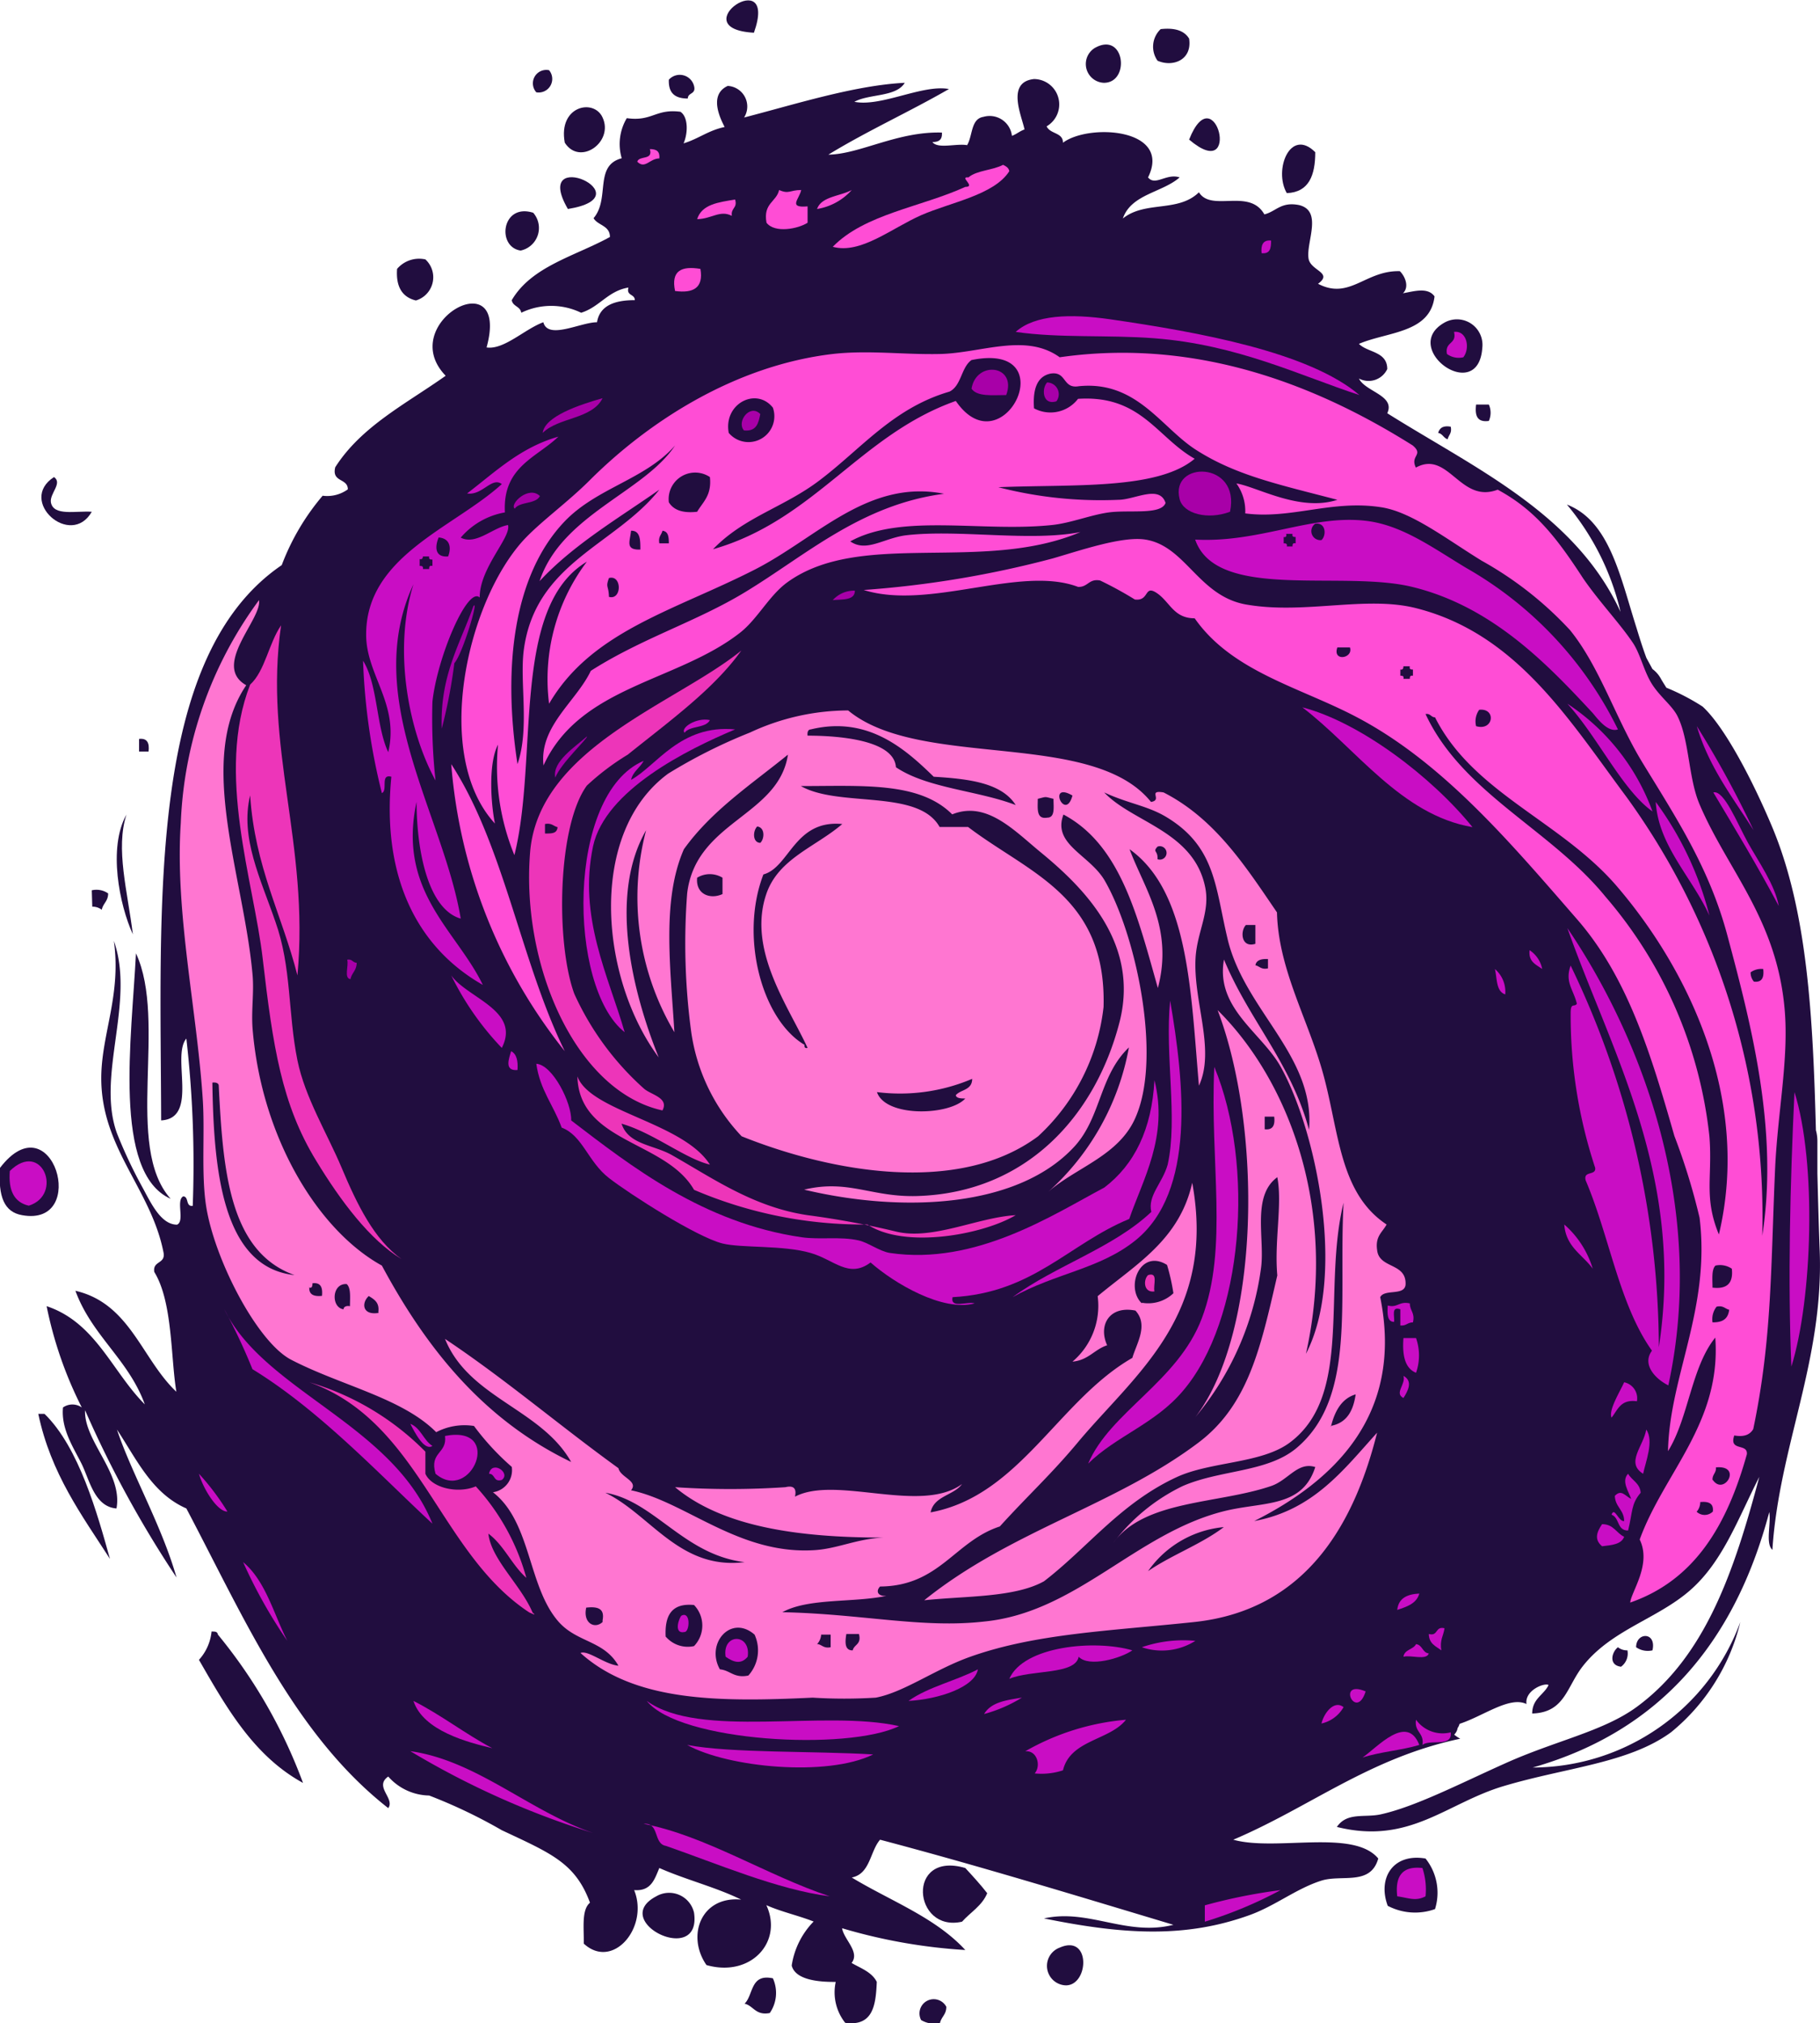<svg xmlns="http://www.w3.org/2000/svg" viewBox="0 0 111.24 123.61"><defs><style>.cls-1{fill:#210d3f;}.cls-1,.cls-2,.cls-3,.cls-4,.cls-5,.cls-6{fill-rule:evenodd;}.cls-2{fill:#ff4dd5;}.cls-3{fill:#c90dc4;}.cls-4{fill:#a800a8;}.cls-5{fill:#ed35b9;}.cls-6{fill:#ff76d1;}</style></defs><g id="Layer_2" data-name="Layer 2"><g id="Layer_1-2" data-name="Layer 1"><path class="cls-1" d="M111.22,76.37c-.06-1.57-.1-3.13-.14-4.68,0-.65,0-1.3,0-2a2.45,2.45,0,0,0-.09-.63c-.18-6.89-.51-13.4-2.69-18.57-1.16-2.76-2.88-6.08-4.24-7.32a13.55,13.55,0,0,0-2.21-1.15c-.11-.18-.23-.36-.33-.54a1.81,1.81,0,0,0-.52-.6l-.37-.68c-.24-.64-.45-1.33-.61-1.85-1-3.15-1.65-6.52-4.25-7.52a15.79,15.79,0,0,1,3.28,6.56c-2.76-6-8.86-8.75-14.26-12.14.51-1.09-1.34-1.31-1.73-2.12a1.26,1.26,0,0,0,1.73-.58c0-1.09-1.21-1-1.73-1.54,1.76-.75,4.36-.65,4.62-2.9-.41-.57-1.22-.32-1.93-.19.42-.41.1-1.07-.19-1.35-2.11-.06-3.06,1.78-5,.77.94-.69-.46-.79-.58-1.54-.16-1,.89-2.91-.58-3.27-1.11-.22-1.4.39-2.12.57-.92-1.63-3.24-.12-4-1.35C72,13,70,12.25,68.63,13.35c.51-1.49,2.41-1.58,3.47-2.51-.8-.27-1.49.55-1.93,0,1.48-3-3.61-3.31-5.2-2.12,0-.64-.77-.51-1-1a1.55,1.55,0,0,0-.77-2.89c-1.71.18-.76,2.23-.58,3.08-.29.1-.49.29-.77.39a1.37,1.37,0,0,0-1.74-1.16c-.78.12-.65,1.15-1,1.73-.65-.12-1.79.25-2.12-.19.42,0,.61-.16.58-.58-2.72-.08-5,1.32-6.94,1.35C53,8,55.61,6.82,58,5.44c-1.61-.3-4.14,1.11-5.78.78.92-.5,2.55-.28,3.08-1.16-3.07.15-6.75,1.33-9.82,2.12a1.26,1.26,0,0,0-1-1.93c-1.23.56-.38,2.13-.19,2.51-1,.21-1.59.72-2.51,1,.26-.58.31-1.59-.19-1.93-1.52-.2-1.73.61-3.28.39A3.09,3.09,0,0,0,38,9.67v0c-1.71.45-.7,2.47-1.72,3.66.25.45,1,.44,1,1.15-2.12,1.17-4.78,1.78-6,3.86.06.39.52.37.58.77a4.2,4.2,0,0,1,3.66,0c1.13-.35,1.63-1.33,2.89-1.54-.14.52.39.38.39.77-1.18,0-2.14.3-2.31,1.35-1,0-3,1.09-3.28,0-1.13.41-2.41,1.7-3.47,1.54,1.48-5.4-5.62-1.5-2.5,1.73-2.41,1.71-5.15,3.08-6.75,5.59-.23.94.77.65.77,1.35a2.15,2.15,0,0,1-1.54.39,14.35,14.35,0,0,0-2.5,4.24C9,40.13,9.81,55.21,9.85,68.46c2.32-.13.61-3.9,1.54-5a67.29,67.29,0,0,1,.39,10.22c-.45.06-.22-.56-.58-.58-.46.24.11,1.52-.38,1.73-1,0-1.61-1.36-2.13-2.31a29.14,29.14,0,0,1-1.54-3.27c-1.28-3.53,1.13-8-.19-11.76.46,3.27-.74,5.66-.77,8.29C6.14,70.14,9.25,72.65,10,76.56c.11.68-.68.47-.57,1.16,1.13,1.83,1,5.24,1.35,7.32-2.12-2-2.83-5.4-6.17-6.17,1,2.74,3.25,4.2,4.24,6.94-2-2-3-5-6-6A24.19,24.19,0,0,0,5,86a1,1,0,0,0-1.15,0c-.13,1.34.68,2.51,1.15,3.47s.78,2.6,2.12,2.7c.4-2.15-2-4.12-1.92-6a66.77,66.77,0,0,0,5.59,10.22C9.89,93.22,8,89.94,7.15,87.35c1.2,1.82,2.14,3.9,4.24,4.82C14.92,98.86,18,106,23.73,110.48c.43-.59-.89-1.31,0-1.93a3.4,3.4,0,0,0,2.5,1.16,31.58,31.58,0,0,1,4.44,2.12c3,1.41,4.5,2,5.39,4.43-.53.44-.36,1.57-.38,2.5,1.78,1.64,4-1,3.08-3.27,1.05.08,1.25-.68,1.54-1.35,1.6.71,3.45,1.17,5,1.93-2.45-.23-3.36,2.21-2.12,4,2.7.77,4.7-1.41,3.66-3.66.89.4,1.95.63,2.89,1a4.88,4.88,0,0,0-1.34,2.69c.25,1,2.06,1,2.69,1a3,3,0,0,0,.58,2.5c1.71.23,1.87-1.09,1.93-2.5-.3-.61-1-.84-1.54-1.16.53-.67-.48-1.44-.58-2.12A33.47,33.47,0,0,0,59,119.15c-1.84-2-4.58-3-6.94-4.43,1.13-.22,1.11-1.59,1.73-2.31,6.09,1.61,12,3.42,17.93,5.2-2.88.72-5.18-1-7.91-.39,4.91,1,8.65,1.2,12.53-.19,1.58-.56,2.9-1.64,4.43-2.12,1.24-.39,3,.33,3.47-1.35-1.51-1.83-6.26-.42-8.86-1.15,4.71-2,8.32-5,13.87-6.17a2.4,2.4,0,0,1-.37-.25.71.71,0,0,0,.21-.4.88.88,0,0,0,.12-.26c1.45-.47,3.06-1.71,4.09-1.21-.12-.84,1.11-1.32,1.35-1.16-.29.61-1,.83-1,1.74,2-.06,2.1-1.63,3.09-2.89,1.74-2.22,4.54-2.88,6.55-4.63s2.94-4.39,4.24-6.94c-1.55,5.83-3.31,11-7.51,14.07-2.06,1.5-5,2.06-8.1,3.47-2.7,1.21-5.41,2.61-7.52,3.08-1,.22-2.06-.15-2.69.77,4.45,1.11,6.7-1.46,10.21-2.5,3.83-1.14,7.62-1.39,10.21-3.28a12.43,12.43,0,0,0,4.24-6.74A13.56,13.56,0,0,1,93.68,108c7.8-2.22,12.36-7.68,14.46-15.61.12.71-.25,1.92.19,2.31C108.74,88.36,111.49,83.12,111.22,76.37Z"/><path class="cls-1" d="M88.29,19.71c-2.77,1.56,2.07,5.07,2.31,1.54A1.56,1.56,0,0,0,88.29,19.71Z"/><path class="cls-1" d="M0,71.36c-.12,1.77.26,2.7,1.35,2.89C5.49,75,3.2,67.18,0,71.36Z"/><path class="cls-1" d="M87.13,113.56c-2-.34-2.94,1.21-2.31,2.89a3.6,3.6,0,0,0,2.89.2A3.35,3.35,0,0,0,87.13,113.56Z"/><path class="cls-1" d="M46.08,2c-4.46-.25,1.54-4.32,0,0Z"/><path class="cls-1" d="M70.94,1.78c.88-.1,1.45.1,1.74.58.2,1.31-1,1.76-1.93,1.35A1.48,1.48,0,0,1,70.94,1.78Z"/><path class="cls-1" d="M66.9,2.94c1.85-1.07,2.2,2.12.57,2.12A1.15,1.15,0,0,1,66.9,2.94Z"/><path class="cls-1" d="M33.56,4.29a.83.83,0,0,1-.78,1.35A.82.82,0,0,1,33.56,4.29Z"/><path class="cls-1" d="M42.42,5.25c.14.53-.38.39-.38.77-.81,0-1.19-.35-1.16-1.15A.9.9,0,0,1,42.42,5.25Z"/><path class="cls-1" d="M34.52,8.72C34.1,6.47,36.3,6,36.83,7.18,37.53,8.68,35.44,10.16,34.52,8.72Z"/><path class="cls-1" d="M72.68,8.53c1.58-4,3.28,2.79,0,0Z"/><path class="cls-1" d="M80.39,9.3c0,1.4-.38,2.45-1.74,2.5C77.83,10.39,78.86,7.77,80.39,9.3Z"/><path class="cls-2" d="M39.72,9.11c.42,0,.62.15.58.57-.59,0-.87.68-1.35.2C39.07,9.48,39.93,9.82,39.72,9.11Z"/><path class="cls-2" d="M61.31,10.07c.17.09.34.17.38.39-.93,1.46-3.59,1.9-5.39,2.69s-3.7,2.4-5.4,1.93c1.94-2,5.41-2.43,8.1-3.66.68,0-.41-.64.19-.58C59.71,10.4,60.68,10.41,61.31,10.07Z"/><path class="cls-1" d="M34.71,12.77c-2.3-3.95,4.83-.78,0,0Z"/><path class="cls-2" d="M47.62,11.61c.61.27.65,0,1.35,0-.11.55-.83,1.11.39,1v1c-.57.37-2,.66-2.51,0C46.63,12.41,47.46,12.34,47.62,11.61Z"/><path class="cls-2" d="M52.06,11.61a3.62,3.62,0,0,1-2.12,1.16C50.21,12,51.33,12,52.06,11.61Z"/><path class="cls-2" d="M44.93,12.19c.16.54-.27.5-.2,1-.72-.38-1.24.19-2.12.2C42.9,12.47,43.94,12.36,44.93,12.19Z"/><path class="cls-1" d="M32.59,13a1.41,1.41,0,0,1-.77,2.31C30.34,15.09,30.66,12.39,32.59,13Z"/><path class="cls-3" d="M77.69,14.7c0,.5-.07.82-.58.77C77.06,15,77.18,14.64,77.69,14.7Z"/><path class="cls-1" d="M26,15.85a1.48,1.48,0,0,1-.58,2.51c-.83-.2-1.23-.83-1.15-1.93A1.77,1.77,0,0,1,26,15.85Z"/><path class="cls-2" d="M42.81,16.43c.2,1.16-.43,1.5-1.55,1.35C41,16.53,41.66,16.24,42.81,16.43Z"/><path class="cls-3" d="M83.09,24.14c-3.62-1.18-7.44-3.08-12.53-3.47-2.83-.22-5.81,0-8.48-.39,1.17-1.05,3.34-1.12,5.78-.77C73.3,20.3,80,21.51,83.09,24.14Z"/><path class="cls-3" d="M88.87,20.28c.79-.1,1,1,.57,1.55a1.22,1.22,0,0,1-1-.2C88.29,20.86,89.06,21.05,88.87,20.28Z"/><path class="cls-4" d="M61.5,24.14c-.84,0-1.78.11-2.12-.39C59.67,22,62.18,22.31,61.5,24.14Z"/><path class="cls-4" d="M64,23.37a.72.72,0,0,1,.57,1.15C63.72,24.79,63.65,23.75,64,23.37Z"/><path class="cls-1" d="M90.22,24.72H91a1.23,1.23,0,0,1,0,1C90.27,25.82,90.14,25.38,90.22,24.72Z"/><path class="cls-4" d="M46.47,25.3c-.11.53-.21,1.08-1,1C45,25.76,45.84,24.65,46.47,25.3Z"/><path class="cls-1" d="M88.67,26.07c.09.4-.13.51-.19.77-.25-.07-.3-.34-.58-.39C88,26.11,88.24,26,88.67,26.07Z"/><path class="cls-4" d="M75.18,31.27c-1.35.51-2.85.13-3.08-.77C71.49,28.13,75.84,28.15,75.18,31.27Z"/><path class="cls-1" d="M3.3,29.15c.54.37-.27,1-.19,1.54.15.87,1.55.51,2.5.58C4.32,33.52,1.05,30.6,3.3,29.15Z"/><path class="cls-4" d="M52.25,36.09c0,.61-.76.52-1.35.58A1.75,1.75,0,0,1,52.25,36.09Z"/><path class="cls-5" d="M17.18,38.21c-1.08,7.46,1.74,13.35,1,21.39-.94-3.69-2.61-6.65-2.89-11-.63,2.57.65,5.12,1.54,7.71,1,2.8.76,5.57,1.35,8.48.46,2.27,1.83,4.49,2.7,6.56.95,2.26,2,4.41,3.66,5.58-1.94-1.17-3.72-3.55-5.21-6-2.12-3.46-2.65-7-3.27-12.33-.55-4.77-2.89-11.34-.77-16.77C16.2,41,16.42,39.32,17.18,38.21Z"/><path class="cls-1" d="M8.5,45.15c.51-.06.64.26.58.77H8.5Z"/><path class="cls-2" d="M27.58,46.69c3.22,4.94,4.25,12.06,6.94,17.54A32.12,32.12,0,0,1,27.58,46.69Z"/><path class="cls-3" d="M101.2,49a20,20,0,0,1,3.28,6.94C103.4,53.58,101.37,51.69,101.2,49Z"/><path class="cls-1" d="M7.73,49.77c-.68,2.09.07,4.7.39,7.32C7.3,55.3,6.59,51.79,7.73,49.77Z"/><path class="cls-1" d="M5.61,54.4a1.25,1.25,0,0,1,1,.19c0,.48-.31.6-.39,1a.91.91,0,0,0-.58-.19Z"/><path class="cls-3" d="M95.8,56.71c4.47,6.59,8.55,17,6.17,27.94-.82-.41-1.62-1.29-1-2.12-2-2.8-2.6-7-4.05-10.4-.17-.62.64-.27.58-.77A29.66,29.66,0,0,1,96,61.91c0-.69.22-.34.38-.58C96.17,60.46,95.63,60,96,59a54,54,0,0,1,5.39,23.32C103,71.87,98.46,64.24,95.8,56.71Z"/><path class="cls-3" d="M93.49,58.06a1.77,1.77,0,0,1,.77,1.15C93.9,58.94,93.41,58.78,93.49,58.06Z"/><path class="cls-4" d="M21.22,58.64c.31-.06.33.18.58.19,0,.48-.3.6-.38,1C21,59.77,21.33,59,21.22,58.64Z"/><path class="cls-3" d="M91.37,59.21A1.82,1.82,0,0,1,92,60.76C91.43,60.57,91.51,59.78,91.37,59.21Z"/><path class="cls-3" d="M27.58,59.6c1,1.4,4.26,2.14,3.09,4.43A17.56,17.56,0,0,1,27.58,59.6Z"/><path class="cls-3" d="M71.52,61.14c.86,5,1.58,11.67-2.12,14.65-2.19,1.76-4.89,2-7.51,3.47,2.63-1.93,6.14-3,8.48-5.21-.24-1,.68-1.75,1-2.89C72,68.32,71.19,64.48,71.52,61.14Z"/><path class="cls-3" d="M31.24,64.23c.34.17.43.6.39,1.15C30.8,65.45,31.11,64.68,31.24,64.23Z"/><path class="cls-3" d="M109.68,66.73c1.36,4.31,1.1,12.65-.19,16.77C109.27,78.31,109.41,72.37,109.68,66.73Z"/><path class="cls-3" d="M1.76,73.67C.87,73.47.5,72.74.6,71.55,2.57,69.62,3.89,73,1.76,73.67Z"/><path class="cls-3" d="M95.61,74.82a5.81,5.81,0,0,1,1.74,2.7C96.73,76.66,95.71,76.2,95.61,74.82Z"/><path class="cls-5" d="M70.17,77.91c.65-.2.3.6.39,1C69.89,79,69.87,78.2,70.17,77.91Z"/><path class="cls-3" d="M86.17,79.64c0,.46.33.57.19,1.16-.34,0-.41.23-.77.19V80c-.58-.2-.34.43-.38.77-.43,0-.42-.49-.39-1C85.43,79.93,85.5,79.49,86.17,79.64Z"/><path class="cls-3" d="M85.78,81.76h.77a3.21,3.21,0,0,1,0,2.12C85.87,83.61,85.7,82.81,85.78,81.76Z"/><path class="cls-3" d="M85.78,84.07c.6.32.27.93,0,1.35C85.2,85.13,85.94,84.58,85.78,84.07Z"/><path class="cls-1" d="M2.34,86.39h.38c2.12,2.06,3.24,6.14,4,8.86C5,92.58,3.11,90.05,2.34,86.39Z"/><path class="cls-3" d="M25.08,87c.64.25.8,1,1.35,1.35C25.93,88.68,25.33,87.49,25.08,87Z"/><path class="cls-3" d="M100.62,87.35c.49.69-.05,2-.19,2.7C99.34,89.38,100.45,88.37,100.62,87.35Z"/><path class="cls-3" d="M27.2,87.74c3.63-.7,1.59,4.16-.58,2.31C26.23,88.7,27.34,88.84,27.2,87.74Z"/><path class="cls-3" d="M30.67,90.43c-.53.15-.39-.38-.78-.38C30.06,89.19,31.25,90,30.67,90.43Z"/><path class="cls-3" d="M97.92,93.13c.71,0,.87.55,1.35.77-.17.47-.77.51-1.35.58C97.43,94.07,97.59,93.62,97.92,93.13Z"/><path class="cls-3" d="M86.75,97.37c-.17.61-.75.8-1.35,1C85.48,97.65,86,97.41,86.75,97.37Z"/><path class="cls-3" d="M41.65,98.72c.58-.3.51,1,.19,1C41.15,99.87,41.5,98.85,41.65,98.72Z"/><path class="cls-3" d="M88.29,99.49c-.06.46-.31.73-.19,1.35-.34-.25-.76-.4-.77-1C87.92,100,87.7,99.35,88.29,99.49Z"/><path class="cls-1" d="M12.93,99.69c.23,0,.35,0,.39.19a31.32,31.32,0,0,1,5.2,9.06c-3-1.64-4.67-4.58-6.36-7.52A3,3,0,0,0,12.93,99.69Z"/><path class="cls-1" d="M101,100.84a1.25,1.25,0,0,1-1-.19C100,99.72,101.26,99.69,101,100.84Z"/><path class="cls-3" d="M45.7,101.23c-.41.49-.86.34-1.35,0C44.13,99.78,45.91,99.78,45.7,101.23Z"/><path class="cls-3" d="M73.06,100.26a3.82,3.82,0,0,1-3.27.39A7.78,7.78,0,0,1,73.06,100.26Z"/><path class="cls-3" d="M69.21,100.84c-.68.48-2.66,1.06-3.28.39-.21,1.12-2.9.78-4.24,1.35C62.56,100.57,66.93,100.17,69.21,100.84Z"/><path class="cls-3" d="M86.55,100.46c.4.05.38.52.78.57-.15.44-1.09.08-1.55.2C85.84,100.78,86.38,100.8,86.55,100.46Z"/><path class="cls-1" d="M98.89,100.65a.89.89,0,0,0,.58.19,1,1,0,0,1-.39,1C98.3,101.75,98.51,100.94,98.89,100.65Z"/><path class="cls-3" d="M59.77,102c-.19,1.1-2.41,1.83-4.24,1.93C56.73,103.07,58.42,102.71,59.77,102Z"/><path class="cls-3" d="M83.47,103.35c-.59,1.86-1.81-.77,0,0Z"/><path class="cls-3" d="M25.27,103.93c1.7.86,3.14,2,4.82,2.89C28.63,106.47,25.87,105.77,25.27,103.93Z"/><path class="cls-3" d="M82.12,104.31a2.07,2.07,0,0,1-1.35,1C80.92,104.67,81.54,103.86,82.12,104.31Z"/><path class="cls-3" d="M68.82,105.08c-1,1.27-3.4,1.22-3.85,3.09a4.18,4.18,0,0,1-1.73.19c.41-.47.14-1.43-.58-1.35A14.91,14.91,0,0,1,68.82,105.08Z"/><path class="cls-3" d="M88.67,105.85c.11.94-1.27.4-1.73.77.12-.76-.51-.77-.39-1.54A2,2,0,0,0,88.67,105.85Z"/><path class="cls-3" d="M86.75,106.62c-1.09.33-2.41.42-3.47.77C84.21,106.74,86,104.7,86.75,106.62Z"/><path class="cls-3" d="M42,106.62c2.7.51,7.73.36,11.37.58C50.56,108.59,44.48,108,42,106.62Z"/><path class="cls-3" d="M25.08,107c4.05.57,7.26,3.66,11.17,5A51.13,51.13,0,0,1,25.08,107Z"/><path class="cls-3" d="M39.34,111.44c3.78.72,7.52,3.15,11.37,4.43-3.19-.41-6.89-2-10-3.08C39.91,112.66,40.33,111.35,39.34,111.44Z"/><path class="cls-1" d="M60.34,115.68c-.32.77-1,1.14-1.54,1.74-3,.68-3.44-4.35.2-3.28C59.46,114.64,59.92,115.14,60.34,115.68Z"/><path class="cls-3" d="M86.94,114.14a4.18,4.18,0,0,1,.19,1.73c-.62.32-1,.1-1.73,0C85.26,114.64,85.71,114,86.94,114.14Z"/><path class="cls-3" d="M78.27,115.49a25.41,25.41,0,0,1-4.63,1.93v-1A33.2,33.2,0,0,1,78.27,115.49Z"/><path class="cls-1" d="M40.11,115.87a1.56,1.56,0,0,1,2.31,1C42.91,120.21,37.19,117.4,40.11,115.87Z"/><path class="cls-1" d="M64.78,119c1.9-.83,1.78,2.29.38,2.31A1.19,1.19,0,0,1,64.78,119Z"/><path class="cls-1" d="M47.24,120.88a2.16,2.16,0,0,1-.19,2.12c-.87.17-1-.45-1.54-.57C46.06,121.89,45.85,120.58,47.24,120.88Z"/><path class="cls-1" d="M57.84,122.62c0,.48-.3.6-.39,1a1.6,1.6,0,0,1-1.15-.19A.87.87,0,0,1,57.84,122.62Z"/><path class="cls-2" d="M75.57,29.54c1.28.21,3.87,1.75,6.17,1-3.49-.92-6.19-1.47-8.68-3.08-2.11-1.37-3.61-4.22-7.13-3.86-1,.17-.72-.94-1.73-.77-.84.18-1.08,1-1,2.12a2.12,2.12,0,0,0,2.69-.58c3.85-.25,4.83,2.37,7.13,3.66-2.28,1.92-7.43,1.55-12,1.74a25,25,0,0,0,7.33.77c1,0,2.52-.94,2.89.19-.27.75-2.21.41-3.47.58-1.1.15-2.32.65-3.47.77-4.24.45-9.19-.73-12.33,1,1,.7,2.08-.23,3.47-.38,3.21-.36,7.51.41,10.6-.19-6,2.54-13.45-.18-17.93,3.08-1.1.8-1.82,2.25-2.89,3.08-3.84,3-9.78,3.24-12,8.1-.27-2.4,2-3.9,2.89-5.78,3.13-2,6.46-3,9.45-4.82,3.71-2.25,7.06-5.33,12.14-6-4.65-.91-7.76,2.69-11.56,4.63C41.2,37.32,36.15,38.56,33.56,43a11.93,11.93,0,0,1,2.31-8.68c-4.67,2.79-2.94,12-4.43,17.93a14.23,14.23,0,0,1-1-6.75c-.58,1.1-.46,3.46-.19,4.82C26.42,46.15,28.52,36.81,32,33c1.06-1.14,2.69-2.3,4.05-3.66,3.57-3.56,8.84-7,14.84-7.71,2.19-.25,4.36.05,6.55,0,2.52-.05,5.24-1.31,7.33.2,8.74-1.25,16.19,2,21.58,5.39.69.59-.18.61.19,1.35,2-1.09,2.7,2.23,5,1.35,2.28,1.23,3.59,2.91,5.21,5.4,1,1.46,2.28,2.79,3.08,4,.45.7.66,1.74,1.16,2.51s1.22,1.29,1.54,1.93c.73,1.46.66,3.78,1.35,5.39,1.7,4,4.72,7,5.2,12.53.26,3-.42,6.25-.58,9.64-.27,6-.18,10.48-1.34,16-.19.33-.54.5-1.16.39-.34,1,.84.45.77,1.15-1.18,4.22-3.12,7.67-7.13,9.06.06-.66,1.32-2.33.58-3.85,1.47-4.06,5-7.13,4.62-12.34-1.47,1.81-1.63,4.92-2.89,6.94.09-4.58,2.61-8.7,1.93-14.26a38.8,38.8,0,0,0-1.54-5c-1.46-5.1-2.88-9.75-6-13.3-4.09-4.7-8.21-9.58-13.49-12.33-3.44-1.8-7.56-2.75-9.83-6-1.29,0-1.51-1-2.31-1.54s-.44.51-1.35.39a22.59,22.59,0,0,0-2.12-1.16c-.7-.13-.74.42-1.35.39-3.54-1.34-9.07,1.45-13.1.19a62.24,62.24,0,0,0,11.56-1.93c1.78-.52,4.19-1.34,5.59-1.16,2.56.35,3.3,3.55,6.36,4,3.5.57,7.18-.56,10.21.19,6.18,1.54,9.4,6.85,12.92,11.57a43.68,43.68,0,0,1,8.28,26.79c1-6.37-.63-12.76-2.12-18.31-1.1-4.15-3.13-7.21-5.2-10.6-1.65-2.71-2.6-5.84-4.43-8.1a21.74,21.74,0,0,0-5.4-4.24c-2.18-1.34-4.3-3-6.17-3.27-3-.46-5.48.75-8.28.38A2.9,2.9,0,0,0,75.57,29.54ZM59.38,22c-.64.45-.61,1.57-1.35,1.93-3.43,1-5.37,3.47-7.9,5.39-2.19,1.68-4.63,2.25-6.55,4.24,6.19-1.77,9-7,14.84-9.06C61.3,28.7,65.16,20.82,59.38,22ZM44.54,26.45a1.58,1.58,0,0,0,2.7-1.54C46.23,23.63,44.21,24.66,44.54,26.45Zm-3.28.77c-1.81,2.07-4.77,2.58-6.74,4.63-3.09,3.22-3.82,8.8-2.89,14.84.75-2.19.13-4.95.38-6.94.69-5.38,5.61-6.44,8.29-9.83-2.53,1.77-5.25,3.36-7.32,5.59C34.32,31.45,39.37,30.08,41.26,27.22Zm-.38,3.47c.29.48.86.68,1.73.58.36-.61.9-1,.78-2.12A1.62,1.62,0,0,0,40.88,30.69Zm-1.74,2.89c0-.57,0-1.17-.57-1.15C38.51,33.08,38.19,33.61,39.14,33.58Zm1.16-.38h.58c0-.44-.05-.73-.39-.77C40.43,32.69,40.22,32.79,40.3,33.2Zm-3.08,3.27c.8.22.8-1.37,0-1.15C37,35.92,37.2,35.75,37.22,36.47Zm45.29,3.09h-.77C81.43,40.45,82.73,40.23,82.51,39.56Zm3.08,1.35v.38c.12,0,.23,0,.19.19h.39c0-.11,0-.22.19-.19v-.38c-.12,0-.23,0-.19-.2h-.39C85.77,40.83,85.76,40.94,85.59,40.91Zm4.63,3.46c1.08.32,1.24-1.12.19-1A1.22,1.22,0,0,0,90.22,44.37Zm7.9,10.41a26.82,26.82,0,0,1,6.36,14.65c.2,2.47-.36,3.72.58,6,2-8.43-2-16.31-6.17-21.2-3.43-4.05-8.84-5.75-11.18-10.4-.25,0-.27-.25-.58-.2C89.39,48.47,94.76,50.66,98.12,54.78ZM107,59.41a.84.84,0,0,0,.2.57c.5.06.63-.26.57-.77A1.11,1.11,0,0,0,107,59.41Zm-2.31,19.27c.87.1,1.26-.28,1.16-1.16a1.29,1.29,0,0,0-1-.19C104.6,77.58,104.67,78.17,104.67,78.68Zm0,2.12c.63,0,.93-.23,1-.77-.26-.06-.36-.28-.77-.19A1.25,1.25,0,0,0,104.67,80.8Zm0,9.63c.69,1,1.84-.92.19-.77C104.91,90,104.65,90.09,104.67,90.43Zm-1,1.93a.71.71,0,0,0,1,0c.06-.51-.27-.63-.77-.58A.89.89,0,0,1,103.71,92.36Z"/><path class="cls-4" d="M36.83,24.33c-.64,1.29-2.69,1.16-3.66,2.12C33.3,25.43,35.43,24.73,36.83,24.33Z"/><path class="cls-3" d="M25.27,35.7c-3.21,6.93,1.84,14.08,2.89,20.43-1.95-.56-2.69-4-2.7-7.13-1.18,5.49,2.44,7.84,4.05,11.18-3.94-2.24-6.2-6.49-5.59-12.72-.7-.19-.2.83-.58,1a38.64,38.64,0,0,1-1.15-8.09c.91,1.46.79,4,1.54,5.59.69-2.91-1.33-4.7-1.35-7.13-.05-4.84,5.34-6.57,8.29-9.25-.61-.47-1.2.72-2.12.57,1.71-1.3,3.23-2.8,5.58-3.47-1.34,1.29-3.42,1.84-3.27,4.63a4.58,4.58,0,0,0-2.7,1.54c.93.48,1.95-.61,2.89-.77.21.75-1.74,2.61-1.73,4.43-.74-.71-2.59,3.63-2.89,6.36a35.24,35.24,0,0,0,.19,4.82C25,44.74,24,39.77,25.27,35.7ZM27.39,34c.2-.51.14-1.1-.58-1.16C26.61,33.32,26.51,34.07,27.39,34Zm-1.74.19v.39c.12,0,.23,0,.2.19h.38c0-.12,0-.23.2-.19v-.39c-.12,0-.23,0-.2-.19h-.38C25.84,34.09,25.82,34.2,25.65,34.16Z"/><path class="cls-4" d="M33,30.31c-.26.51-1.22.32-1.54.77C31.12,30.8,32.32,29.64,33,30.31Z"/><path class="cls-6" d="M15.83,36.67c.2,1.15-2.91,4-.78,5.2-3.09,4.58-.14,11.65.39,17.73.09,1.08-.09,2.18,0,3.28.55,6.65,4,12.3,7.9,14.45,2.74,5.1,6.24,9.44,11.57,12-1.83-3.25-6.25-3.9-7.71-7.52,3.7,2.47,7,5.3,10.6,7.9.12.57,1.24.78.77,1.35,3.34.7,6.56,3.93,11.17,3.66,1.44-.08,2.59-.69,4.24-.77-5.27,0-9.85-.68-12.72-3.08a50.54,50.54,0,0,0,6.75,0c.5-.12.69.08.58.58,2.51-1.32,7.68,1.08,10.21-.77-.51.7-1.72.72-1.92,1.73,5.43-1,7.8-6.84,12.33-9.44.26-.89,1-2,.19-2.89-1.59-.32-2.29.89-1.73,2.12-.78.25-1.14.91-2.12,1a4.47,4.47,0,0,0,1.54-4c2.31-1.93,5-3.43,5.78-6.93,1.48,8.09-3.45,11.65-6.94,15.8-1.66,2-3.11,3.31-4.82,5.2-2.76.9-3.68,3.64-7.32,3.67-.27.28-.15.61.39.57-2,.43-4.77.12-6.36,1,4.86.1,8.55,1,12.33.57,5.64-.55,9.26-5.38,14.65-6.74,2.38-.6,4.79-.18,5.59-2.7-1.08-.34-1.64.8-2.7,1.16-3.26,1.11-7.74.84-9.64,3.47a11.67,11.67,0,0,1,4.24-3.47c2.3-1,5.16-.83,6.94-2.31,3.68-3.08,2.57-8.92,2.89-15-1.3,5.29.6,11.75-3.28,14.65-1.73,1.3-4.84,1.15-6.93,2.12-3.43,1.59-5.44,4.32-8.1,6.36-1.8,1-4.76.89-7.32,1.16,5.28-4.25,11.67-5.79,16.77-9.64,3.07-2.32,3.81-5.89,4.81-10.21-.19-2.11.32-4.37,0-6-1.59,1.16-.74,3.79-1,5.59a17.92,17.92,0,0,1-4,9.06c4-5.24,4.07-17.74,1.35-24.86,4.36,4.31,7.37,12.2,5.4,21,2.48-4.76.63-13.64-1.54-17.53-1.17-2.1-4-3.58-3.47-6.56,1.52,3.68,4.1,6.31,5.2,10.41.38-4.57-4-7.33-5-11.76-.73-3.08-.73-5.52-3.66-7.32-1.18-.73-2.35-.84-3.86-1.54,1.74,1.84,5.47,2.37,6.17,5.78.31,1.49-.46,2.68-.58,4.24-.19,2.69,1.23,5.66.2,7.9-.5-5.74-.61-11.86-4.24-14.45.9,2.41,2.7,4.82,1.73,8.48C69.53,56,68.5,51.63,65,49.77c-.69,1.82,1.56,2.44,2.5,4,1.9,3.24,3.53,10.71,1.93,14.45-1,2.4-3.65,3.09-5.39,4.63A15.58,15.58,0,0,0,69,64c-1.8,1.72-1.69,4.21-3.28,6-3.43,3.81-10.52,4.13-16.57,2.69,2.71-.65,4.12.48,6.93.39,6.66-.21,10.86-4.9,12.34-10.6,1.25-4.82-2.14-8.21-4.82-10.41-1.61-1.32-3.3-3.16-5.4-2.31-2-2-5.44-1.73-9.25-1.73,2.33,1.33,7.17.16,8.48,2.5h1.74c3.73,2.84,8.47,4.21,8.28,11a12.65,12.65,0,0,1-4,7.9c-4.86,3.62-12.66,2.19-18.12,0a11.64,11.64,0,0,1-3.08-6.36A40.42,40.42,0,0,1,42,54.59c.52-4.42,5.58-4.7,6.16-8.48-2.23,1.81-4.67,3.42-6.36,5.78-1.36,3.1-.82,7.22-.58,11.18a16.14,16.14,0,0,1-1.73-12.34c-2.34,4.07-.77,10.05.77,13.88-3.61-4.86-4.35-13.72.58-17.34a32.24,32.24,0,0,1,5-2.51,14.22,14.22,0,0,1,6-1.35c4.4,3.64,14.93,1.13,18.51,5.59.74-.11-.25-.75.77-.58,3.15,1.61,5,4.5,6.93,7.33.08,3.34,1.76,6.29,2.7,9.44,1.11,3.7,1,7.64,4,9.63-.25.47-.7.71-.58,1.55.11,1.17,1.8.76,1.74,2.12-.06.71-1.29.25-1.55.77,1.48,7.32-3,11.31-7.7,13.68,3.63-.67,5.46-3.14,7.51-5.4-1.31,5.21-4.11,10.82-11.18,11.57-5.2.55-9.68.7-13.68,2.12-2.15.76-4.05,2.17-5.78,2.5a31,31,0,0,1-3.86,0C44,104,38.8,104,35.48,101c.46-.19,1.49.7,2.32.78-.89-1.56-2.53-1.4-3.67-2.7-1.88-2.16-1.65-6.07-4-7.9a1.36,1.36,0,0,0,1.15-1.55,15.68,15.68,0,0,1-2.31-2.5,3.74,3.74,0,0,0-2.31.38c-2.07-2.09-5.83-2.85-8.87-4.43-2.09-1.09-4.72-6.2-5.2-9.44-.29-1.92-.07-4.35-.19-6.36-.35-5.53-1.72-11.53-1.35-17A24.55,24.55,0,0,1,15.83,36.67ZM57.07,47.46c-1.7-1.65-4-3.75-7.52-2.89-.15,0-.22.16-.19.38,1.85,0,5.29.25,5.4,1.93,1.91,1.29,5,1.42,7.32,2.31C61.21,47.82,59.18,47.59,57.07,47.46Zm8.48,1.15c-1.56-.91-.45,1.65,0,0Zm-2.12.2c0,.58-.11,1.27.58,1.15.49,0,.38-.64.38-1.15C63.8,48.67,64,48.67,63.43,48.81ZM46.66,53.43c-1.46,3.79-.1,8.86,2.51,10.41,0,.12,0,.23.19.19-1.16-2.53-3.71-6-2.51-9.44.75-2.14,3-2.84,4.63-4.24C48.55,50.07,48.26,53,46.66,53.43Zm-.19-1.93c.26-.24.3-.94-.19-1C46,50.79,46,51.49,46.47,51.5Zm24.28,1a.41.41,0,1,0,0-.77C70.43,52.08,70.77,51.94,70.75,52.47ZM42.61,53.63c-.1,1,.78,1.35,1.55,1v-1A1.49,1.49,0,0,0,42.61,53.63Zm34.12,4V56.52h-.58C75.79,56.9,75.86,57.94,76.73,57.67Zm0,1.35c.26.06.36.28.77.19v-.57C77.06,58.58,76.77,58.68,76.73,59ZM53.6,66.73c.53,1.56,4.45,1.44,5.4.39-.23,0-.55,0-.58-.2.28-.35,1-.29,1-1A11.26,11.26,0,0,1,53.6,66.73ZM18,77.91c-4-1.43-4.37-6.42-4.63-11.57,0-.15-.16-.22-.39-.19C13.06,71.49,13.59,77.44,18,77.91ZM77.3,69c.51.06.64-.26.58-.77H77.3Zm-7.51,10.6a2.23,2.23,0,0,0,1.93-.58,12.54,12.54,0,0,0-.39-1.73C69.71,76.27,68.75,78.64,69.79,79.64Zm-50.88-1c-.06.51.27.63.77.58.05-.51-.07-.83-.58-.77C19.09,78.6,19.07,78.71,18.91,78.68ZM21,80c0-.15.16-.23.39-.19,0-.52.07-1.11-.2-1.35C20.26,78.4,20.23,79.91,21,80Zm2.12.19c.09-.6-.24-.79-.58-1C22.08,79.61,22.14,80.39,23.15,80.22Zm58.2,6.94c1-.18,1.39-.92,1.54-1.93C82,85.45,81.58,86.23,81.35,87.16ZM45.51,95.45C41.79,95,40,91.72,37,91.21,39.78,92.56,41.54,95.94,45.51,95.45ZM70.17,96c1.46-1,3.25-1.64,4.63-2.69A6.36,6.36,0,0,0,70.17,96Zm-29.48,4a1.77,1.77,0,0,0,1.73.58,1.81,1.81,0,0,0,0-2.51C41,97.93,40.61,98.77,40.69,100.07Zm-3.86-1c.14-.72-.3-.85-1-.77C35.62,99.18,36.35,99.56,36.83,99.11ZM44,102c.64.06.86.56,1.74.38a2.3,2.3,0,0,0,.38-2.5C44.68,98.62,43.11,100.42,44,102Zm6-1.54c.26.06.36.27.77.19v-.77h-.58A.94.94,0,0,1,49.94,100.46Zm2.12.38c.08-.37.55-.35.38-1h-.77C51.64,100.36,51.64,100.81,52.06,100.84Z"/><path class="cls-4" d="M28.93,37.05c.37-.57-.64,2.89-1.16,3.47a31.39,31.39,0,0,1-.77,4C26.88,41.29,28.11,39.38,28.93,37.05Z"/><path class="cls-5" d="M45.31,39.75C43.64,42.09,41,44,38.37,46.11A15.28,15.28,0,0,0,35.87,48c-1.8,2.46-1.91,9.6-.77,12.72a17.39,17.39,0,0,0,4.24,5.78c.41.39,1.57.56,1.15,1.35C35.2,66.69,31.84,59,32.4,52.08,32.92,45.68,41.3,43,45.31,39.75Zm-12,11.18c.44,0,.73,0,.77-.39-.26-.06-.36-.27-.77-.19Z"/><path class="cls-3" d="M95.8,43A13.34,13.34,0,0,1,101,49.58C99.16,48.28,97.64,45,95.8,43Z"/><path class="cls-3" d="M90,50.54c-4.38-.75-7.12-4.82-10.4-7.32C83.09,44.12,87.48,47.43,90,50.54Z"/><path class="cls-3" d="M43.39,44c-.26.51-1.22.33-1.55.77C41.57,44.48,42.56,43.82,43.39,44Z"/><path class="cls-3" d="M107.18,50.73c-1.27-2-2.72-3.84-3.47-6.36A61.46,61.46,0,0,1,107.18,50.73Z"/><path class="cls-3" d="M39.34,46.49c-.22.43-.65.64-.77,1.16,1.54-.83,3-3.4,6.36-3.08C42,45.8,37,48.28,36.25,51.7c-.92,4.34.94,7.94,1.93,11.37C34.7,60.34,34.59,48.51,39.34,46.49Z"/><path class="cls-4" d="M35.87,45c.1.08-1.57,1.61-1.93,2.51C33.73,46.54,35.18,45.62,35.87,45Z"/><path class="cls-3" d="M108.72,55.36c-1.27-2.4-2.65-4.68-4-6.94.66-.17,1.48,1.93,2.12,3.08S108.49,54.07,108.72,55.36Z"/><path class="cls-1" d="M8.31,58.25c1.94,4.17-.75,11.79,2.12,15C6.86,71.67,8.06,63.36,8.31,58.25Z"/><path class="cls-3" d="M53.21,77.14c-1.33,1-2.23-.17-3.66-.58-1.68-.49-4.22-.29-5.39-.58-1.57-.39-5.65-3-6.94-4s-1.61-2.6-2.89-3.08C33.84,67.54,33,66.6,32.78,65c1,.06,2.17,2.4,2.13,3.46C38.57,71.26,43,74.73,49,75.6c1.12.16,2.36-.06,3.47.19.6.13,1.28.67,1.93.77,5.25.77,9.95-2.33,13.1-4C69.34,71.16,70.4,69,70.56,66c.87,3.44-.72,6.09-1.54,8.48C65.33,76,63.15,79,58.22,79.26c-.15.73.92.24,1.35.38C57.62,80.17,54.65,78.41,53.21,77.14Z"/><path class="cls-3" d="M74.22,65.19C76.71,71.2,76,80.68,72.29,85c-1.69,2-4.08,2.75-5.78,4.43,1.33-3.15,5.47-5,6.94-8.86C75.1,76.23,73.94,71.06,74.22,65.19Z"/><path class="cls-5" d="M35.29,65.77c.8,2.16,6.45,2.8,8.1,5.39-1.52-.36-3.45-1.94-5.4-2.5.42,1.29,1.95,1.28,3.08,1.92,2.52,1.43,5,3.18,8.29,3.67a52.28,52.28,0,0,1,5.4,1c2.24.55,5-.87,7.32-1-2,1.19-6.78,2.08-9.06.57a26.22,26.22,0,0,1-10.6-2.12C40.69,69.69,35.4,69.84,35.29,65.77Z"/><path class="cls-3" d="M13.71,80c2.43,5,10.26,7,12.72,13.1-3.14-2.9-6.85-6.9-11-9.44A36.27,36.27,0,0,0,13.71,80Z"/><path class="cls-5" d="M18.91,84.46A16.49,16.49,0,0,1,26,88.7v1.35c.39.88,2,1.23,3.08.77a13.58,13.58,0,0,1,3.09,5.59c-.89-.79-1.37-2-2.32-2.7.17,1.57,2,3.15,2.7,4.82.27.23,0,.07-.19,0C26.83,94.91,25.68,86.87,18.91,84.46Z"/><path class="cls-3" d="M99.27,84.46a1,1,0,0,1,.78,1.16c-1-.13-1.16.51-1.55,1C98.3,86.18,99,85.06,99.27,84.46Z"/><path class="cls-3" d="M12.16,90.05a15,15,0,0,1,1.74,2.31C13.3,92.38,12.43,91,12.16,90.05Z"/><path class="cls-3" d="M98.5,92.55c.18-.52.43.45.77.39,0-.68-.55-.86-.57-1.54.4-.42.62,0,1,.19-.15-.45-.62-1.09-.19-1.54.23.41.72.56.77,1.16-.6.7-.48,1.15-.77,2.31C98.82,93.52,99,92.74,98.5,92.55Z"/><path class="cls-3" d="M14.86,95.45c1.37,1.14,1.86,3.14,2.7,4.81A30.47,30.47,0,0,1,14.86,95.45Z"/><path class="cls-3" d="M62.46,103.73a8.73,8.73,0,0,1-2.31,1C60.58,104,61.52,103.88,62.46,103.73Z"/><path class="cls-3" d="M39.53,103.93c3.24,2.35,10.84.51,15.42,1.54C51.8,107,41.53,106.44,39.53,103.93Z"/><path class="cls-3" d="M98.89,44.57c-.61.2-1.22-.62-1.54-1-2.73-2.94-6.11-6.5-11-7.7-4.3-1.07-12,.88-13.3-2.9,3.92.21,7.08-1.53,10.41-1.15,2.23.25,4.12,1.66,6.17,2.89A23,23,0,0,1,98.89,44.57ZM80.77,33c.31-.28.28-1.09-.38-1A.55.55,0,0,0,80.77,33Zm-2.31-.19v.39c.12,0,.23,0,.19.19H79c0-.12,0-.23.19-.19v-.39c-.12,0-.23,0-.19-.19h-.39C78.64,32.74,78.62,32.85,78.46,32.81Z"/></g></g></svg>